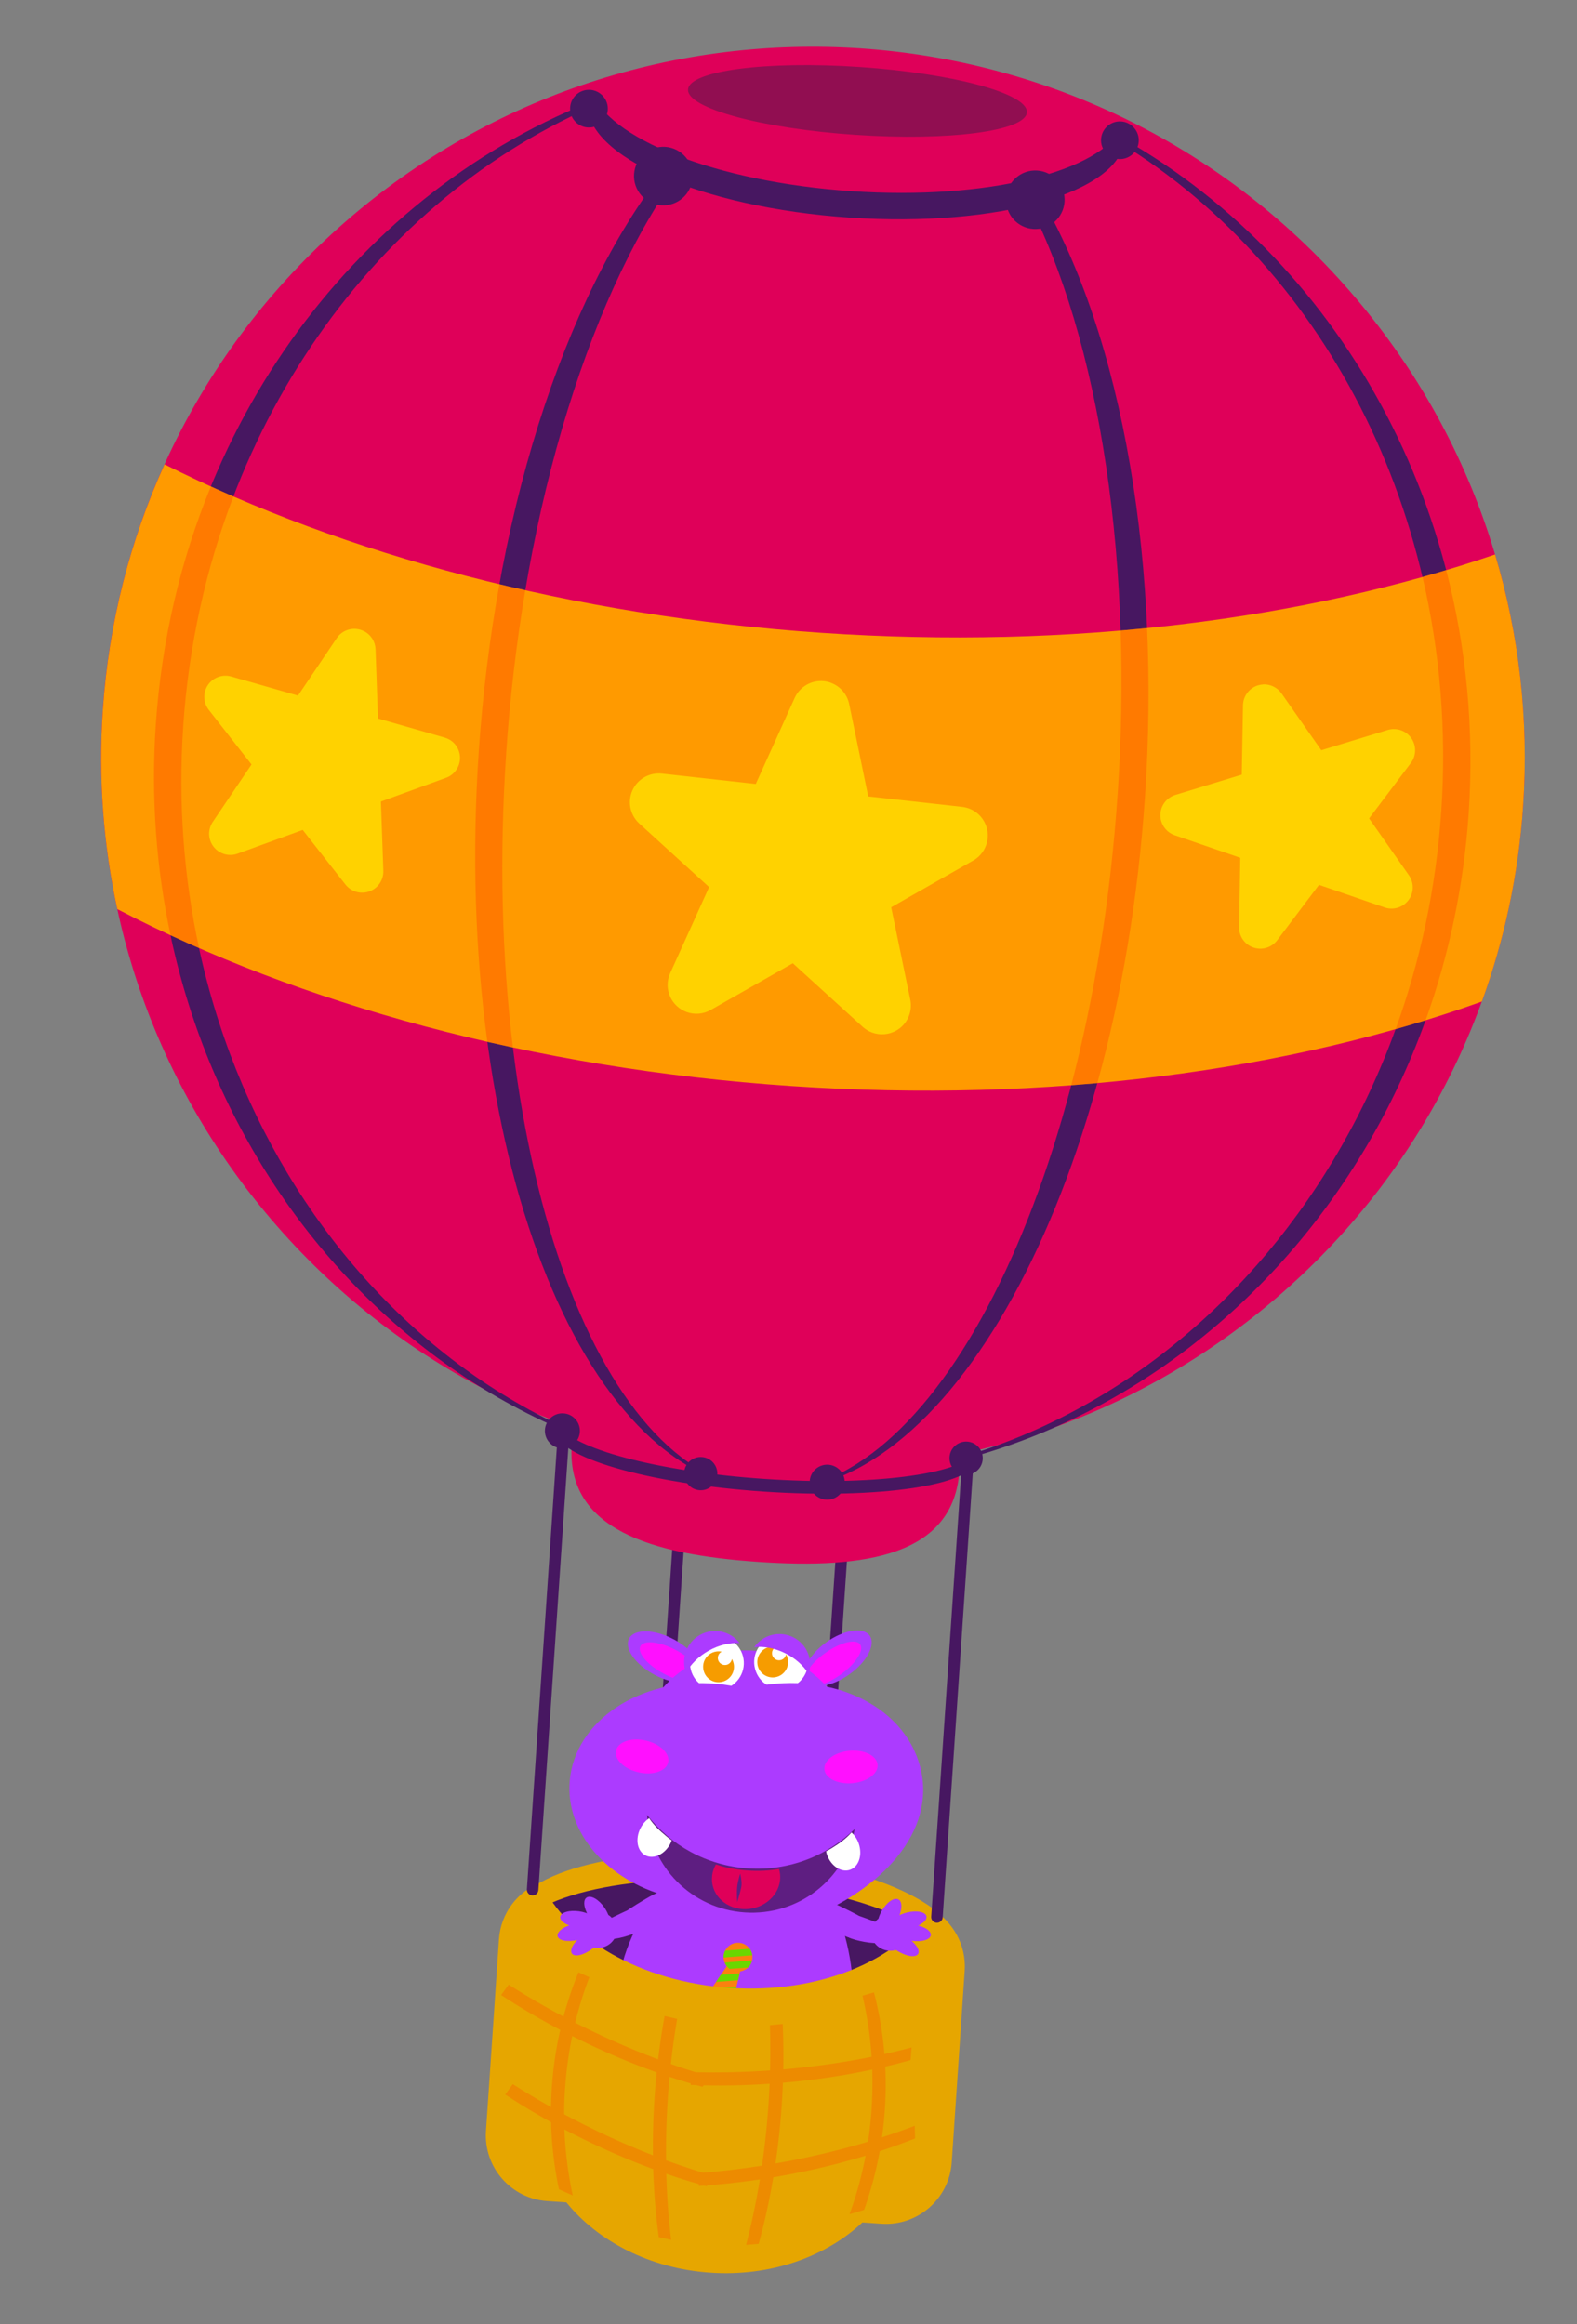 <svg width="232" height="342" viewBox="0 0 232 342" fill="none" xmlns="http://www.w3.org/2000/svg">
<rect x="0" y="0" width="232" height="342" fill="#808080" stroke="none"/>
<g clip-path="url(#clip0_172_4162)">
<path d="M97.116 279.326C97.084 279.793 96.683 280.144 96.215 280.112C95.747 280.08 95.397 279.679 95.428 279.211L99.324 221.699C99.355 221.232 99.757 220.881 100.225 220.913C100.692 220.945 101.043 221.346 101.011 221.813L97.116 279.326Z" fill="#471761"/>
<path d="M121.124 280.952C121.092 281.419 120.69 281.77 120.223 281.738C119.755 281.706 119.404 281.305 119.436 280.837L123.332 223.325C123.363 222.858 123.765 222.507 124.232 222.539C124.7 222.571 125.051 222.972 125.019 223.44L121.124 280.952Z" fill="#471761"/>
<path d="M188.464 190.386C232.023 152.37 236.501 86.255 198.466 42.713C160.43 -0.829 94.284 -5.309 50.724 32.706C7.165 70.721 2.686 136.836 40.722 180.378C78.758 223.921 144.904 228.401 188.464 190.386Z" fill="#DF0059"/>
<path d="M151.073 16.539C150.887 19.295 139.572 20.773 125.808 19.841C112.044 18.909 101.033 15.918 101.22 13.162C101.406 10.406 112.72 8.928 126.484 9.86C140.248 10.792 151.26 13.783 151.073 16.539Z" fill="#910E51"/>
<path d="M165.279 20.431C165.131 20.632 164.972 20.826 164.791 21.019C195.345 39.742 214.864 77.432 212.02 119.425C208.114 177.093 163.515 221.039 112.41 217.577C165.74 221.19 212.145 177.366 216.051 119.698C218.931 77.174 197.901 38.998 165.274 20.431L165.279 20.431Z" fill="#471761"/>
<path d="M26.95 106.89C29.794 64.897 54.217 30.183 87.017 15.751C86.87 15.536 86.733 15.322 86.613 15.103C51.785 29.107 25.799 64.092 22.919 106.617C19.013 164.285 59.078 213.965 112.415 217.578C61.309 214.116 23.044 164.558 26.95 106.89Z" fill="#471761"/>
<path d="M140.84 286.626C140.407 293.013 125.379 297.198 107.272 295.971C89.166 294.745 74.839 288.572 75.271 282.185C75.704 275.798 90.732 271.613 108.839 272.84C126.946 274.066 141.272 280.239 140.84 286.626Z" fill="#E6A600"/>
<path d="M140.573 290.564C140.141 296.951 125.112 301.135 107.006 299.909C88.899 298.683 74.572 292.51 75.005 286.123C75.437 279.735 90.466 275.551 108.572 276.777C126.679 278.004 141.006 284.176 140.573 290.564Z" fill="#471761"/>
<path d="M141.134 216.447C140.289 228.91 127.332 230.892 111.585 229.826C95.838 228.759 83.266 225.048 84.111 212.585C84.955 200.122 98.403 190.887 114.15 191.953C129.897 193.02 141.978 203.984 141.134 216.447Z" fill="#DF0059"/>
<path d="M125.435 294.838C124.791 304.357 116.545 311.554 107.021 310.908C97.498 310.263 90.297 302.021 90.942 292.502C91.587 282.983 101.596 269.133 111.119 269.778C120.643 270.423 126.08 285.319 125.435 294.838Z" fill="#AC3BFF"/>
<path d="M107.35 288.691L102.441 295.876L104.219 299.369L106.909 298.305L109.021 289.533L107.35 288.691Z" fill="#FB810F"/>
<path d="M110.67 288.29C110.505 289.45 109.43 290.257 108.27 290.087C107.11 289.922 106.308 288.847 106.473 287.687C106.638 286.527 107.713 285.721 108.873 285.891C110.033 286.056 110.835 287.13 110.67 288.29Z" fill="#FB810F"/>
<path d="M103.485 297.922L107.072 297.647L107.314 296.633L102.999 296.966L103.485 297.922ZM106.055 290.584L105.336 291.636L108.571 291.386L108.812 290.372L106.05 290.584L106.055 290.584ZM102.536 295.742L102.504 295.988L102.513 296.011L107.561 295.619L107.802 294.604L103.064 294.974L102.536 295.748L102.536 295.742ZM103.963 293.653L108.11 293.33L108.351 292.315L104.682 292.601L103.963 293.653Z" fill="#6BD700"/>
<path d="M110.294 286.754L106.679 287.032C106.579 287.231 106.505 287.452 106.473 287.687C106.454 287.805 106.451 287.929 106.454 288.042L110.672 287.713C110.626 287.359 110.491 287.026 110.289 286.748L110.294 286.754ZM106.604 288.776C106.757 289.153 107.01 289.478 107.34 289.716L110.059 289.506C110.342 289.229 110.55 288.876 110.642 288.466L106.604 288.781L106.604 288.776Z" fill="#6BD700"/>
<path fill-rule="evenodd" clip-rule="evenodd" d="M104.015 314.893C105.106 314.092 105.337 313.709 105.223 312.751C105.11 311.794 103.545 310.511 99.401 309.75C93.877 308.734 94.078 311.581 94.27 312.808C94.619 315.066 95.62 315.673 97.246 316.064C98.877 316.455 102.929 315.693 104.02 314.893L104.015 314.893Z" fill="#AC3BFF"/>
<path fill-rule="evenodd" clip-rule="evenodd" d="M106.793 309.182C106.621 311.723 105.198 314.708 103.699 314.607C102.199 314.505 101.193 311.355 101.365 308.815C101.537 306.274 102.823 305.298 104.323 305.399C105.822 305.501 106.965 306.641 106.793 309.182Z" fill="#AC3BFF"/>
<path fill-rule="evenodd" clip-rule="evenodd" d="M110.238 315.314C109.265 314.374 109.083 313.962 109.329 313.029C109.571 312.096 111.295 311.036 115.508 310.841C121.12 310.579 120.536 313.373 120.186 314.563C119.535 316.753 118.462 317.22 116.798 317.388C115.129 317.556 111.217 316.255 110.244 315.314L110.238 315.314Z" fill="#AC3BFF"/>
<path fill-rule="evenodd" clip-rule="evenodd" d="M108.249 309.281C108.077 311.822 109.084 314.972 110.584 315.073C112.083 315.175 113.511 312.19 113.683 309.649C113.855 307.108 112.712 305.967 111.207 305.866C109.702 305.764 108.421 306.74 108.249 309.281Z" fill="#AC3BFF"/>
<path d="M92.995 280.849C92.858 280.883 92.73 280.934 92.607 280.996C92.022 281.183 90.439 281.998 89.48 282.451C88.69 282.873 88.449 283.407 88.634 284.18C88.76 284.701 89.133 285.094 89.602 285.266C90.334 285.542 93.354 284.635 94.107 284.119C94.881 283.783 95.326 282.95 95.128 282.121C94.905 281.189 93.95 280.617 92.995 280.849Z" fill="#AC3BFF"/>
<path d="M98.454 279.492C98.277 278.762 97.537 278.28 96.811 278.479C96.195 278.654 93.971 279.998 92.513 280.951C91.662 281.568 91.467 282.289 91.619 282.915C91.846 283.869 92.827 284.459 93.798 284.222C93.809 284.223 94.334 284.043 94.795 283.777C95.644 283.279 97.572 281.753 98.228 280.599C98.454 280.291 98.546 279.892 98.454 279.487L98.454 279.492Z" fill="#AC3BFF"/>
<path d="M125.66 281.723C125.799 281.743 125.931 281.785 126.058 281.831C126.653 281.969 128.309 282.631 129.304 283.001C130.128 283.348 130.418 283.859 130.305 284.644C130.226 285.173 129.889 285.604 129.443 285.816C128.739 286.157 125.651 285.527 124.855 285.085C124.057 284.82 123.533 284.029 123.655 283.19C123.789 282.239 124.692 281.588 125.665 281.729L125.66 281.723Z" fill="#AC3BFF"/>
<path d="M120.098 280.866C120.207 280.123 120.903 279.572 121.645 279.708C122.274 279.826 124.61 280.967 126.147 281.783C127.05 282.319 127.306 283.017 127.214 283.658C127.072 284.63 126.152 285.302 125.157 285.159C125.147 285.158 124.605 285.03 124.129 284.803C123.239 284.387 121.181 283.039 120.419 281.946C120.168 281.659 120.033 281.267 120.093 280.86L120.098 280.866Z" fill="#AC3BFF"/>
<path d="M121.595 241.626C119.02 243.459 117.691 246.014 118.618 247.323C119.549 248.633 122.386 248.204 124.961 246.371C127.537 244.538 128.87 241.984 127.938 240.68C127.007 239.37 124.165 239.793 121.589 241.631L121.595 241.626Z" fill="#AC3BFF"/>
<path d="M121.393 243.242C119.175 244.824 117.879 246.82 118.5 247.698C119.121 248.577 121.427 248.004 123.645 246.422C125.864 244.84 127.16 242.845 126.539 241.967C125.918 241.088 123.612 241.66 121.388 243.247L121.393 243.242Z" fill="#FF10FF"/>
<path d="M99.093 241.208C101.933 242.718 103.607 245.108 102.834 246.556C102.061 247.999 99.138 247.952 96.298 246.443C93.457 244.934 91.784 242.543 92.556 241.1C93.324 239.652 96.252 239.705 99.092 241.214L99.093 241.208Z" fill="#AC3BFF"/>
<path d="M99.474 242.826C101.877 244.106 103.412 245.915 102.91 246.869C102.403 247.817 100.045 247.555 97.648 246.275C95.246 244.995 93.711 243.186 94.213 242.232C94.72 241.279 97.077 241.547 99.474 242.826Z" fill="#FF10FF"/>
<path d="M93.739 261.499C92.337 252.71 98.328 244.449 107.126 243.053C115.919 241.652 124.184 247.641 125.581 256.429C126.983 265.218 120.992 273.479 112.2 274.875C103.407 276.276 95.142 270.288 93.739 261.499Z" fill="#AC3BFF"/>
<path d="M110.998 245.193C110.653 243.033 112.123 241.006 114.285 240.662C116.446 240.317 118.479 241.788 118.824 243.948C119.169 246.108 117.698 248.135 115.537 248.48C113.376 248.824 111.343 247.354 111.003 245.194L110.998 245.193Z" fill="white"/>
<path d="M101.555 245.342C101.21 243.181 102.686 241.155 104.848 240.81C107.009 240.466 109.037 241.936 109.382 244.096C109.727 246.257 108.255 248.289 106.094 248.628C103.933 248.973 101.9 247.497 101.56 245.342L101.555 245.342Z" fill="white"/>
<path d="M111.437 244.921C111.241 243.683 112.086 242.52 113.325 242.324C113.603 242.278 113.878 242.291 114.139 242.341C113.753 242.541 113.513 242.973 113.585 243.431C113.676 243.999 114.211 244.386 114.773 244.294C115.232 244.223 115.575 243.857 115.637 243.419C115.778 243.655 115.873 243.921 115.919 244.205C116.116 245.443 115.27 246.605 114.037 246.802C112.798 246.999 111.629 246.159 111.432 244.915L111.437 244.921Z" fill="#F69C00"/>
<path d="M103.47 245.617C103.273 244.379 104.118 243.216 105.357 243.02C105.635 242.974 105.91 242.982 106.171 243.037C105.78 243.237 105.545 243.669 105.617 244.127C105.708 244.695 106.243 245.082 106.811 244.991C107.269 244.919 107.607 244.554 107.674 244.121C107.809 244.357 107.91 244.623 107.956 244.906C108.153 246.145 107.313 247.308 106.068 247.504C104.829 247.706 103.666 246.861 103.47 245.617Z" fill="#F69C00"/>
<path d="M135.383 260.051C132.99 250.671 121.494 245.5 109.71 248.501C109.694 248.5 109.677 248.509 109.666 248.514C108.282 248.145 106.836 247.89 105.344 247.757C94.216 246.798 84.578 253.193 83.816 262.041C83.16 269.665 89.308 276.617 98.135 279.012C104.997 286.681 111.602 285.045 118.375 282.471C129.746 278.147 137.782 269.431 135.389 260.051L135.383 260.051Z" fill="#AC3BFF"/>
<path d="M110.004 274.926C103.92 274.514 98.639 271.501 95.188 267.053C95.651 274.634 101.723 280.879 109.565 281.41C117.406 281.941 124.265 276.572 125.747 269.123C121.727 273.065 116.088 275.338 110.004 274.926Z" fill="#5E1E81"/>
<path d="M122.449 271.889C122.117 272.093 121.863 272.259 121.534 272.41C121.568 272.547 121.602 272.76 121.652 272.898C122.24 274.584 123.764 275.588 125.053 275.136C126.341 274.689 126.913 272.952 126.325 271.266C126.094 270.603 125.716 270.049 125.268 269.646C124.502 270.512 123.497 271.253 122.455 271.889L122.449 271.889Z" fill="white"/>
<path d="M97.98 270.156C98.281 270.408 98.511 270.602 98.811 270.801C98.759 270.932 98.696 271.138 98.628 271.268C97.813 272.859 96.162 273.638 94.952 273.016C93.736 272.394 93.415 270.597 94.23 269.006C94.553 268.38 94.997 267.882 95.501 267.543C96.137 268.509 97.034 269.38 97.98 270.156Z" fill="white"/>
<path d="M104.766 275.991C104.838 275.402 105.026 274.848 105.32 274.344C106.639 274.795 108.205 275.112 109.897 275.237C111.595 275.358 113.204 275.272 114.609 275.017C114.767 275.551 114.826 276.122 114.753 276.716C114.448 279.231 111.961 281.108 109.205 280.911C106.449 280.713 104.46 278.512 104.771 275.996L104.766 275.991Z" fill="#DF0059"/>
<path fill-rule="evenodd" clip-rule="evenodd" d="M108.894 275.698C108.894 275.698 108.565 276.723 108.465 277.558C108.349 278.484 108.464 279.895 108.464 279.895C108.464 279.895 108.919 278.36 109.064 277.642C109.21 276.934 108.894 275.698 108.894 275.698Z" fill="#5E1E81"/>
<path d="M100.927 246.157C100.145 244.075 100.982 241.682 102.985 240.571C104.988 239.46 107.461 240.011 108.815 241.775C107.396 241.69 105.79 242.045 104.275 242.887C102.76 243.729 101.606 244.903 100.928 246.152L100.927 246.157Z" fill="#AC3BFF"/>
<path d="M110.956 242.374C112.213 240.564 114.644 239.903 116.676 240.91C118.708 241.916 119.652 244.247 118.97 246.343C118.247 245.134 117.048 244.027 115.507 243.265C113.971 242.502 112.36 242.22 110.956 242.374Z" fill="#AC3BFF"/>
<path d="M93.943 260.795C96.06 261.273 98.005 260.616 98.297 259.325C98.59 258.033 97.111 256.6 94.994 256.117C92.878 255.639 90.928 256.295 90.635 257.586C90.342 258.878 91.822 260.311 93.938 260.789L93.943 260.795Z" fill="#FF10FF"/>
<path d="M125.393 262.391C123.231 262.579 121.387 261.666 121.277 260.347C121.161 259.028 122.82 257.807 124.982 257.619C127.143 257.431 128.987 258.344 129.103 259.663C129.219 260.982 127.56 262.203 125.398 262.391L125.393 262.391Z" fill="#FF10FF"/>
<path d="M136.943 280.868C132.047 288.508 120.469 293.401 107.339 292.511C94.209 291.622 83.402 285.218 79.576 276.983C76.177 278.301 73.667 281.483 73.404 285.356L71.494 313.559C71.132 318.898 75.171 323.522 80.513 323.883L83.324 324.074C87.968 329.801 95.622 333.811 104.496 334.412C113.369 335.013 121.494 332.072 126.868 327.023L129.679 327.214C135.021 327.575 139.646 323.539 140.008 318.199L141.918 289.997C142.18 286.123 140.122 282.633 136.932 280.868L136.943 280.868Z" fill="#E6A600"/>
<path d="M79.203 278.112C79.171 278.58 78.769 278.93 78.302 278.899C77.834 278.867 77.483 278.465 77.515 277.998L82.111 210.15C82.142 209.683 82.544 209.332 83.011 209.364L83.03 209.333C83.497 209.364 83.829 209.802 83.798 210.264L79.203 278.112Z" fill="#471761"/>
<path d="M138.681 282.141C138.65 282.608 138.248 282.959 137.781 282.927C137.313 282.896 136.962 282.494 136.994 282.027L141.564 214.555C141.596 214.088 141.997 213.737 142.465 213.769L142.45 213.984C142.918 214.015 143.283 214.202 143.252 214.669L138.681 282.141Z" fill="#471761"/>
<path d="M89.484 281.761C89.355 281.423 89.174 281.071 88.938 280.725C88.103 279.498 86.929 278.819 86.314 279.209C85.801 279.536 85.848 280.511 86.367 281.539C86.304 281.513 86.235 281.492 86.167 281.466C84.863 281.032 83.297 281.11 82.673 281.639C82.072 282.144 82.551 282.878 83.736 283.32C82.978 283.587 82.357 283.987 82.117 284.424C81.723 285.142 82.513 285.671 83.883 285.607C84.225 285.592 84.579 285.541 84.935 285.468C84.42 285.978 84.075 286.532 84.033 286.988C83.956 287.808 84.895 287.974 86.123 287.372C86.537 287.168 86.954 286.9 87.337 286.596C87.438 286.614 87.545 286.632 87.652 286.639C89.237 286.763 90.612 285.663 90.723 284.181C90.801 283.194 90.295 282.291 89.484 281.761Z" fill="#AC3BFF"/>
<path d="M136.009 281.577C135.339 281.105 133.775 281.172 132.517 281.724C132.45 281.751 132.384 281.779 132.322 281.813C132.745 280.741 132.703 279.766 132.161 279.487C131.514 279.152 130.408 279.94 129.683 281.235C129.48 281.599 129.331 281.966 129.232 282.316C128.473 282.918 128.053 283.866 128.219 284.838C128.471 286.301 129.938 287.269 131.5 287.008C131.604 286.988 131.708 286.968 131.807 286.937C132.211 287.202 132.654 287.432 133.086 287.596C134.37 288.088 135.289 287.831 135.133 287.022C135.05 286.574 134.653 286.051 134.096 285.592C134.455 285.632 134.815 285.651 135.151 285.636C136.527 285.578 137.264 284.975 136.808 284.297C136.533 283.884 135.871 283.537 135.096 283.345C136.235 282.796 136.648 282.025 135.999 281.576L136.009 281.577Z" fill="#AC3BFF"/>
<path d="M112.412 217.615C96.772 216.556 84.03 213.124 82.191 209.67C81.982 209.963 81.854 210.262 81.833 210.579C81.578 214.334 95.211 218.318 112.286 219.474C129.361 220.631 143.406 218.522 143.66 214.767C143.682 214.45 143.595 214.137 143.428 213.818C141.14 216.992 128.051 218.675 112.412 217.615Z" fill="#471761"/>
<path d="M125.247 28.13C105.27 26.777 89.132 20.314 86.968 13.206C86.683 13.823 86.505 14.464 86.46 15.125C85.928 22.979 103.174 30.542 124.983 32.019C146.793 33.496 164.901 28.328 165.433 20.474C165.477 19.813 165.387 19.154 165.188 18.504C162.085 25.261 145.224 29.483 125.247 28.13Z" fill="#471761"/>
<path d="M151.817 26.913C151.209 27.05 150.584 27.18 149.95 27.299C160.984 46.929 166.913 80.002 164.409 116.977C160.468 175.156 137.136 220.952 112.3 219.27C139.366 221.103 164.499 175.429 168.44 117.25C170.967 79.937 164.164 46.546 151.817 26.913Z" fill="#471761"/>
<path d="M74.462 110.885C76.966 73.91 87.306 41.939 100.887 23.976C100.269 23.767 99.673 23.559 99.088 23.341C84.207 41.135 72.963 73.304 70.436 110.612C66.496 168.791 85.24 217.437 112.306 219.27C87.465 217.588 70.526 169.064 74.467 110.885L74.462 110.885Z" fill="#471761"/>
<path d="M218.009 147.37C221.294 138.337 223.388 128.695 224.071 118.622C224.943 105.746 223.44 93.264 219.949 81.587C192.079 91.14 157.686 95.615 120.85 93.12C84.013 90.625 50.532 81.552 24.205 68.328C19.172 79.428 15.999 91.593 15.127 104.47C14.445 114.542 15.215 124.373 17.257 133.772C43.943 147.668 78.351 157.235 116.333 159.808C154.314 162.381 189.698 157.54 218.015 147.37L218.009 147.37Z" fill="#FF9A00"/>
<path d="M53.654 92.935C53.441 92.818 53.215 92.722 52.977 92.651C51.679 92.283 50.29 92.788 49.54 93.903L43.838 102.356L34.034 99.55C32.737 99.176 31.342 99.68 30.586 100.8C29.835 101.92 29.887 103.392 30.716 104.457L37.002 112.492L31.3 120.946C30.544 122.065 30.595 123.542 31.43 124.603C31.683 124.933 32 125.197 32.343 125.393C33.123 125.834 34.072 125.931 34.947 125.612L44.535 122.123L50.82 130.158C51.074 130.482 51.39 130.752 51.739 130.948C52.518 131.39 53.462 131.481 54.342 131.168C55.61 130.709 56.438 129.48 56.394 128.134L56.037 117.942L65.542 114.479C66.249 114.246 66.87 113.76 67.268 113.064C68.102 111.598 67.617 109.747 66.192 108.873C66.16 108.855 66.124 108.836 66.093 108.818C66.02 108.775 65.942 108.737 65.874 108.706C65.701 108.624 65.527 108.558 65.347 108.514L55.607 105.722L55.249 95.536C55.21 94.438 54.596 93.457 53.671 92.936L53.654 92.935Z" fill="#FFD200"/>
<path d="M122.215 100.46C121.905 100.348 121.58 100.272 121.237 100.232C119.41 100.028 117.663 101.026 116.907 102.702L111.186 115.358L97.381 113.83C95.553 113.63 93.796 114.623 93.04 116.299C92.29 117.975 92.691 119.939 94.049 121.181L104.321 130.533L98.6 143.183C97.844 144.859 98.25 146.829 99.608 148.065C100.025 148.45 100.508 148.731 101.014 148.916C102.157 149.334 103.459 149.244 104.56 148.611L116.634 141.739L126.906 151.091C127.323 151.47 127.806 151.756 128.317 151.942C129.461 152.354 130.757 152.264 131.858 151.642C133.458 150.736 134.284 148.898 133.915 147.103L131.105 133.502L143.073 126.681C143.968 126.208 144.692 125.41 145.064 124.388C145.847 122.234 144.771 119.856 142.658 119.006C142.611 118.987 142.563 118.973 142.516 118.954C142.411 118.914 142.3 118.88 142.194 118.851C141.944 118.785 141.694 118.736 141.442 118.714L127.729 117.191L124.924 103.596C124.618 102.129 123.575 100.957 122.21 100.466L122.215 100.46Z" fill="#FFD200"/>
<path d="M185.795 100.719C185.551 100.735 185.31 100.778 185.068 100.848C183.778 101.241 182.888 102.428 182.861 103.775L182.682 113.984L172.919 116.965C171.623 117.363 170.728 118.544 170.706 119.897C170.685 121.245 171.532 122.457 172.808 122.9L182.464 126.22L182.286 136.423C182.265 137.771 183.111 138.989 184.388 139.426C184.783 139.561 185.19 139.615 185.586 139.593C186.48 139.541 187.331 139.102 187.894 138.357L194.045 130.204L203.706 133.53C204.096 133.664 204.508 133.719 204.904 133.692C205.798 133.639 206.643 133.2 207.207 132.456C208.019 131.377 208.044 129.895 207.271 128.79L201.413 120.428L207.506 112.341C207.972 111.757 208.227 111.014 208.179 110.212C208.077 108.527 206.663 107.238 204.987 107.276C204.95 107.273 204.911 107.281 204.874 107.279C204.792 107.284 204.705 107.294 204.623 107.305C204.438 107.33 204.252 107.372 204.08 107.43L194.383 110.394L188.529 102.033C187.894 101.132 186.847 100.645 185.785 100.708L185.795 100.719Z" fill="#FFD200"/>
<path d="M85.306 210.717C85.21 212.136 83.982 213.207 82.563 213.111C81.144 213.015 80.072 211.788 80.168 210.369C80.264 208.951 81.492 207.879 82.911 207.976C84.33 208.072 85.402 209.299 85.306 210.717Z" fill="#471761"/>
<path d="M105.526 217.003C105.435 218.352 104.27 219.368 102.921 219.277C101.572 219.185 100.555 218.021 100.646 216.673C100.738 215.324 101.903 214.308 103.252 214.399C104.601 214.49 105.618 215.655 105.526 217.003Z" fill="#471761"/>
<path d="M124.262 218.272C124.166 219.69 122.938 220.762 121.519 220.666C120.1 220.57 119.028 219.342 119.124 217.924C119.22 216.506 120.448 215.434 121.867 215.53C123.286 215.627 124.358 216.854 124.262 218.272Z" fill="#471761"/>
<path d="M156.607 29.688C156.446 32.062 154.392 33.855 152.016 33.694C149.641 33.533 147.847 31.479 148.008 29.105C148.169 26.731 150.223 24.938 152.598 25.099C154.974 25.26 156.768 27.313 156.607 29.688Z" fill="#471761"/>
<path d="M101.88 26.197C101.72 28.571 99.665 30.364 97.29 30.203C94.914 30.042 93.12 27.988 93.281 25.614C93.442 23.24 95.496 21.447 97.872 21.608C100.247 21.769 102.041 23.822 101.88 26.197Z" fill="#471761"/>
<path d="M167.519 20.826C167.416 22.352 166.096 23.509 164.564 23.405C163.038 23.302 161.88 21.977 161.984 20.451C162.087 18.925 163.407 17.768 164.939 17.872C166.465 17.975 167.623 19.3 167.519 20.826Z" fill="#471761"/>
<path d="M89.412 16.178C89.308 17.703 87.988 18.861 86.457 18.757C84.93 18.654 83.773 17.328 83.876 15.803C83.979 14.277 85.3 13.12 86.831 13.224C88.358 13.327 89.515 14.652 89.412 16.178Z" fill="#471761"/>
<path d="M144.57 214.732C144.479 216.08 143.314 217.096 141.965 217.005C140.616 216.914 139.599 215.749 139.69 214.401C139.782 213.053 140.946 212.036 142.295 212.127C143.644 212.219 144.662 213.383 144.57 214.732Z" fill="#471761"/>
<g opacity="0.4">
<path d="M74.462 110.885C75.024 102.585 75.985 94.539 77.283 86.85C76.006 86.564 74.736 86.268 73.472 85.966C72.047 93.841 71.008 102.092 70.43 110.617C69.409 125.702 69.915 140.145 71.697 153.298C72.941 153.582 74.196 153.862 75.458 154.131C73.837 140.837 73.43 126.195 74.467 110.885L74.462 110.885Z" fill="#FF4B00"/>
<path d="M164.409 116.977C163.372 132.287 160.99 146.735 157.596 159.694C158.882 159.598 160.158 159.49 161.434 159.377C164.974 146.584 167.423 132.34 168.445 117.256C169.022 108.731 169.11 100.42 168.756 92.42C167.462 92.549 166.163 92.671 164.86 92.782C165.109 100.581 164.976 108.678 164.414 116.978L164.409 116.977Z" fill="#FF4B00"/>
<path d="M212.025 119.425C211.262 130.701 208.935 141.45 205.317 151.432C206.803 151.009 208.274 150.58 209.73 150.128C213.15 140.602 215.337 130.389 216.062 119.699C216.904 107.263 215.696 95.2 212.758 83.89C211.606 84.238 210.444 84.575 209.272 84.906C211.831 95.834 212.841 107.457 212.031 119.426L212.025 119.425Z" fill="#FF4B00"/>
<path d="M26.95 106.89C27.761 94.921 30.329 83.541 34.338 73.057C33.221 72.571 32.115 72.081 31.021 71.58C26.585 82.391 23.761 94.18 22.919 106.617C22.195 117.307 22.985 127.722 25.09 137.621C26.472 138.26 27.871 138.889 29.287 139.509C27.047 129.136 26.191 118.171 26.955 106.89L26.95 106.89Z" fill="#FF4B00"/>
</g>
<g opacity="0.3">
<path d="M98.253 308.685C98.524 304.677 98.987 300.785 99.617 297.072C99 296.933 98.383 296.789 97.772 296.645C97.083 300.451 96.581 304.438 96.301 308.558C95.808 315.848 96.053 322.826 96.913 329.182C97.514 329.32 98.12 329.453 98.732 329.586C97.953 323.16 97.751 316.087 98.252 308.69L98.253 308.685Z" fill="#FF4B00"/>
<path d="M84.999 297.83C81.413 296.012 78.014 294.065 74.836 292.037C74.466 292.551 74.097 293.061 73.723 293.564C76.959 295.688 80.434 297.705 84.12 299.568C90.64 302.87 97.165 305.373 103.351 307.066C103.714 306.567 104.073 306.062 104.431 305.552C98.209 303.76 91.618 301.182 84.999 297.83Z" fill="#FF4B00"/>
<path d="M113.472 304.643C109.462 304.927 105.543 305.007 101.776 304.903C101.722 305.536 101.669 306.164 101.605 306.786C105.471 306.939 109.492 306.888 113.61 306.589C120.901 306.069 127.781 304.862 133.961 303.133C134.014 302.516 134.066 301.899 134.108 301.275C127.852 302.94 120.872 304.113 113.472 304.643Z" fill="#FF4B00"/>
<path d="M85.6 312.469C82.014 310.65 78.615 308.709 75.438 306.675C75.068 307.19 74.699 307.699 74.325 308.203C77.561 310.327 81.036 312.343 84.722 314.206C91.241 317.508 97.767 320.012 103.953 321.704C104.316 321.205 104.674 320.701 105.033 320.191C98.81 318.399 92.22 315.821 85.6 312.469Z" fill="#FF4B00"/>
<path d="M114.388 318.288C110.427 318.986 106.544 319.473 102.783 319.758C102.794 320.39 102.806 321.022 102.812 321.649C106.673 321.403 110.662 320.928 114.733 320.211C121.93 318.939 128.647 317.02 134.616 314.661C134.604 314.045 134.592 313.423 134.569 312.801C128.517 315.106 121.694 316.997 114.393 318.294L114.388 318.288Z" fill="#FF4B00"/>
<path d="M113.054 309.687C112.553 317.084 111.4 324.065 109.761 330.328C110.38 330.278 110.999 330.228 111.613 330.172C113.322 323.99 114.506 317.109 115 309.819C115.279 305.699 115.319 301.681 115.148 297.816C114.523 297.882 113.899 297.937 113.269 297.991C113.391 301.761 113.326 305.674 113.054 309.682L113.054 309.687Z" fill="#FF4B00"/>
<path d="M128.225 310.342C127.856 315.79 126.732 320.986 124.98 325.805C125.696 325.6 126.411 325.395 127.112 325.178C128.762 320.578 129.82 315.642 130.17 310.474C130.577 304.463 129.995 298.638 128.572 293.172C128.016 293.34 127.454 293.507 126.887 293.663C128.122 298.943 128.611 304.557 128.219 310.342L128.225 310.342Z" fill="#FF4B00"/>
<path d="M83.132 307.288C83.524 301.503 84.766 296.007 86.702 290.941C86.162 290.705 85.627 290.469 85.098 290.228C82.952 295.452 81.588 301.15 81.182 307.156C80.832 312.324 81.214 317.353 82.229 322.138C82.894 322.447 83.575 322.753 84.257 323.047C83.171 318.036 82.758 312.735 83.127 307.288L83.132 307.288Z" fill="#FF4B00"/>
</g>
</g>
<defs>
<clipPath id="clip0_172_4162">
<rect width="209.417" height="328.032" fill="white" transform="translate(22.2 0.05) rotate(3.875)"/>
</clipPath>
</defs>
</svg>
